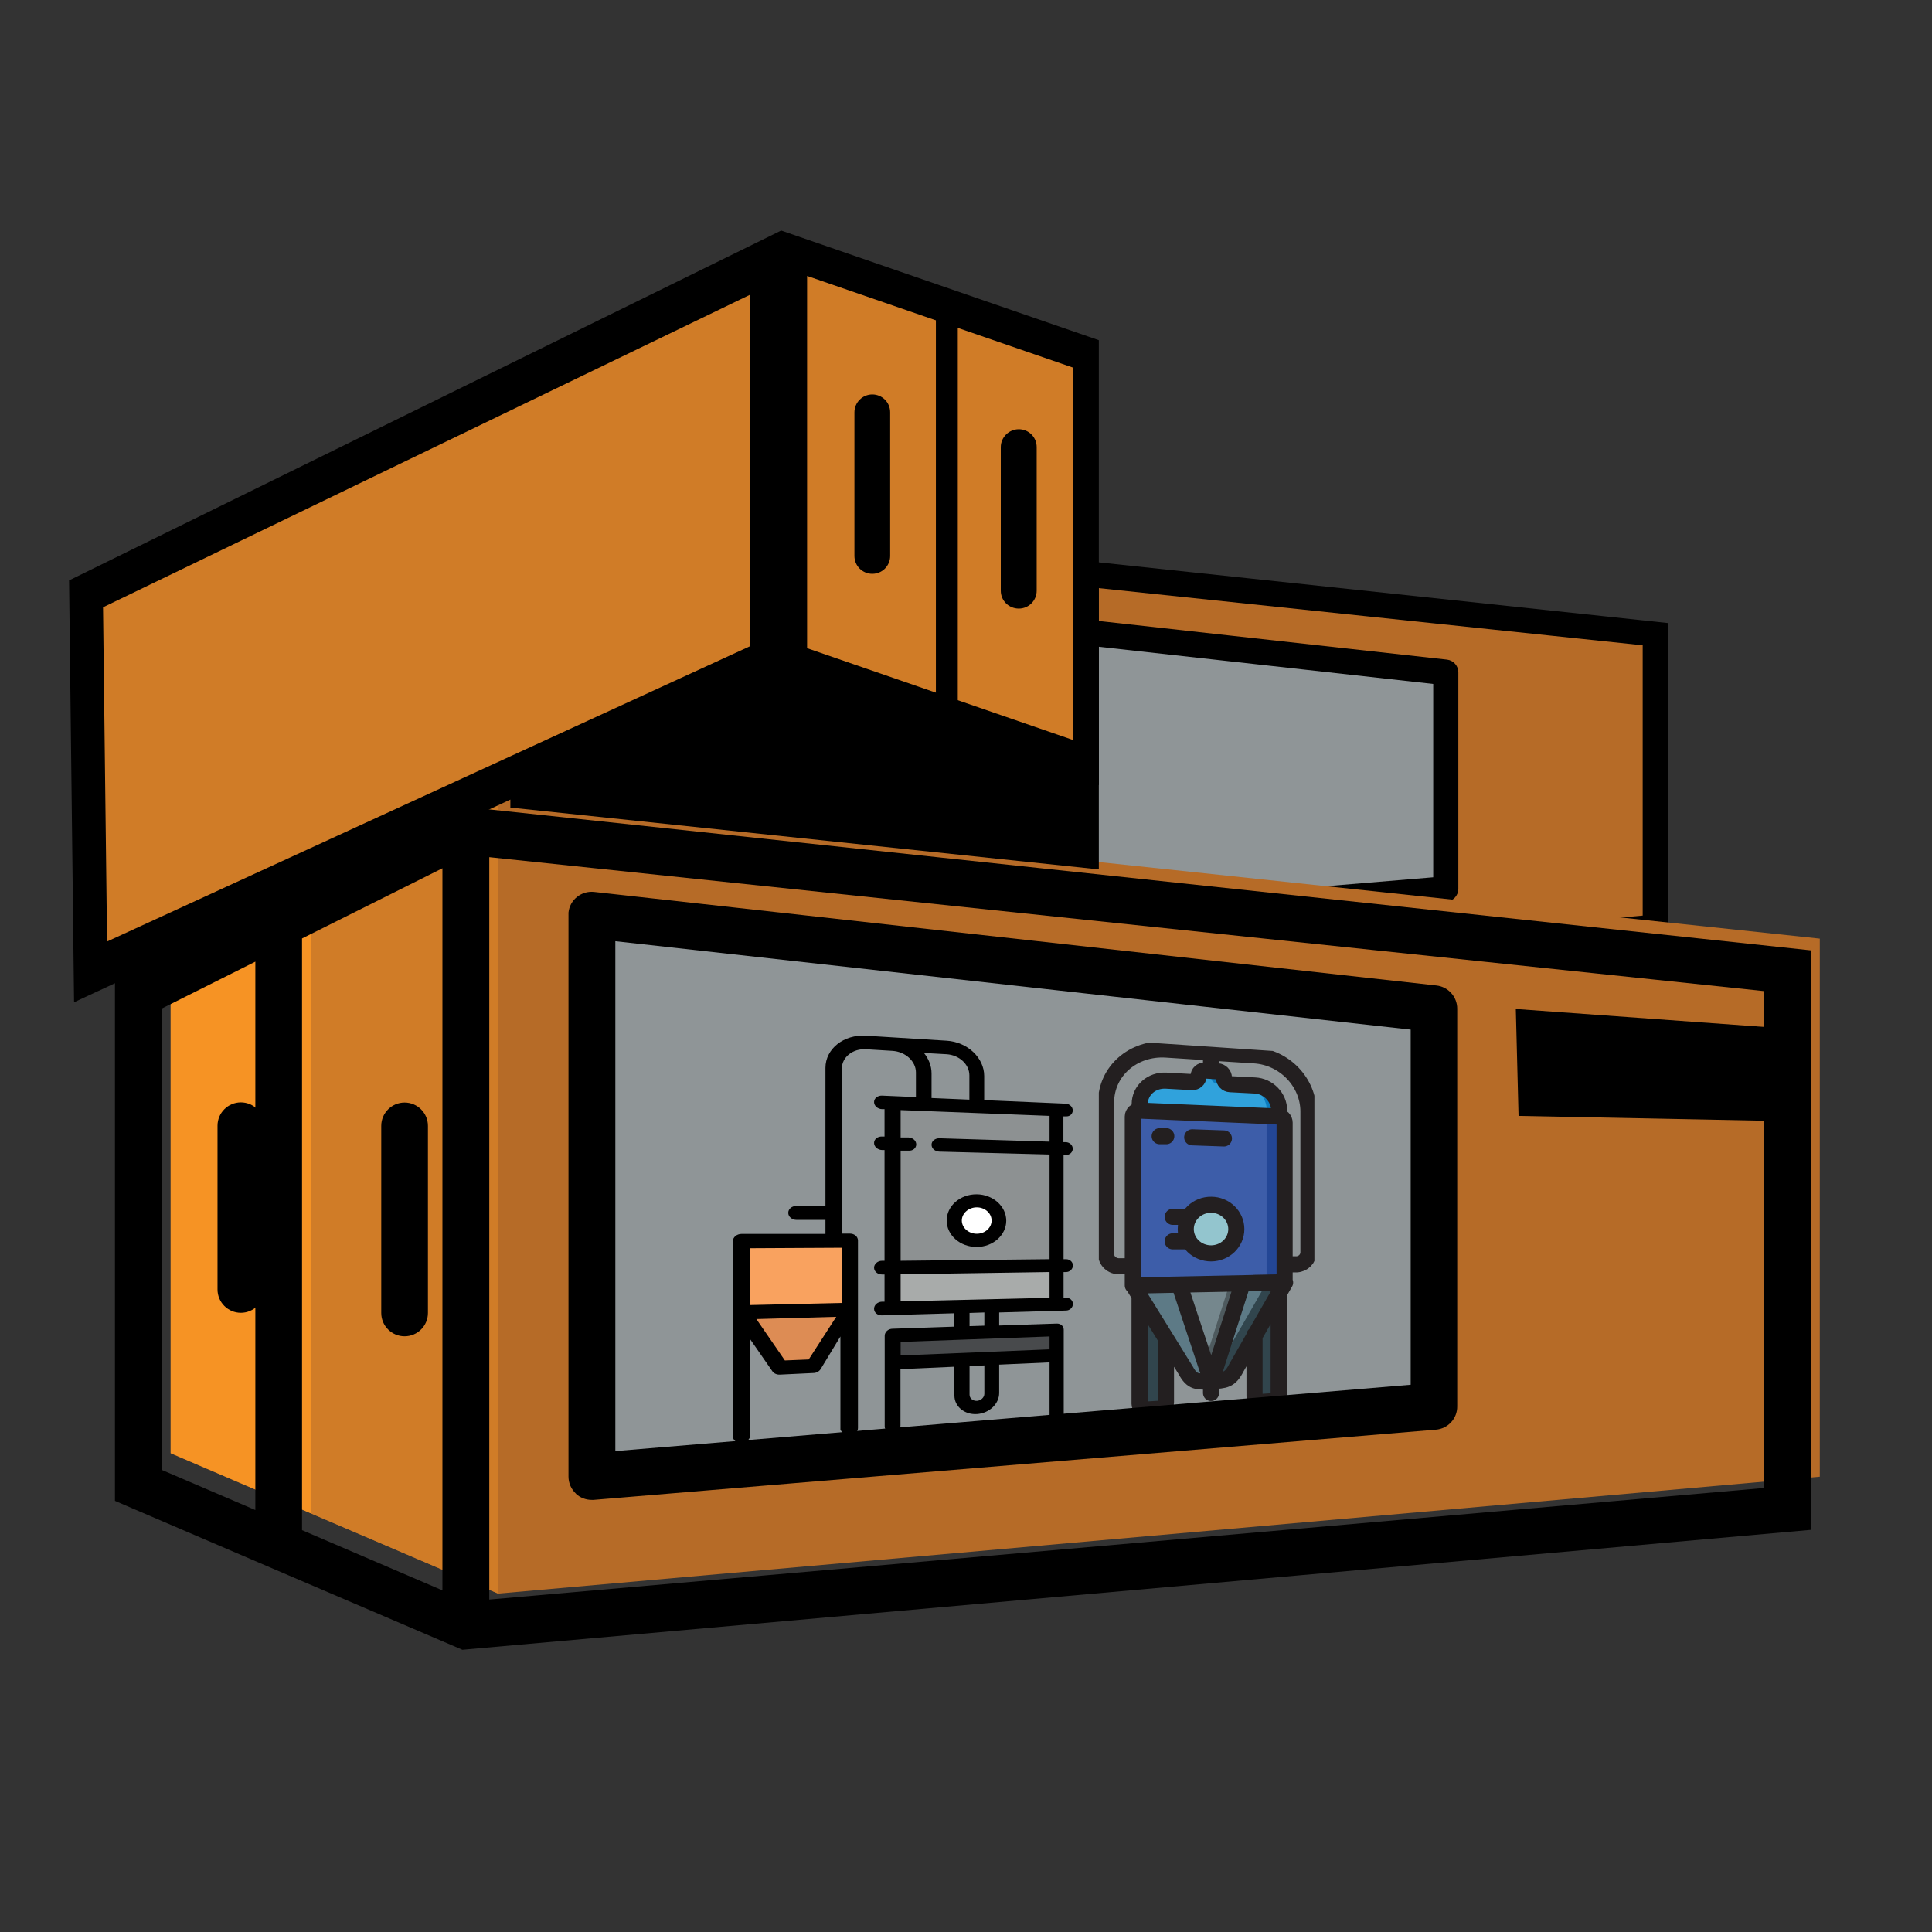 <?xml version="1.0" encoding="UTF-8"?>
<svg id="Layer_1" data-name="Layer 1" xmlns="http://www.w3.org/2000/svg" xmlns:xlink="http://www.w3.org/1999/xlink" viewBox="0 0 120 120">
  <rect x="0" y="0" width="120" height="120" fill="#333333" stroke="none"/>
  <defs>
    <style>
      .cls-1 {
        fill: #31454d;
      }

      .cls-2 {
        fill: #8d9192;
      }

      .cls-3 {
        stroke: #231f20;
        stroke-linecap: round;
        stroke-linejoin: round;
      }

      .cls-3, .cls-4 {
        fill: none;
      }

      .cls-5 {
        fill: #fff;
      }

      .cls-6 {
        fill: #f9a25f;
      }

      .cls-7 {
        fill: #3d5da9;
      }

      .cls-8 {
        fill: #f69324;
      }

      .cls-9 {
        fill: #a8abaa;
      }

      .cls-10 {
        fill: #b66b27;
      }

      .cls-11 {
        fill: #30a2dc;
      }

      .cls-12 {
        fill: #4e5a5e;
      }

      .cls-13 {
        fill: #dd8c54;
      }

      .cls-14 {
        fill: #8f9597;
      }

      .cls-15 {
        fill: #484a4c;
      }

      .cls-16 {
        clip-path: url(#clippath);
      }

      .cls-17 {
        fill: #0b7cbf;
      }

      .cls-18 {
        fill: #d07c27;
      }

      .cls-19 {
        fill: #75878d;
      }

      .cls-20 {
        fill: #5d7a86;
      }

      .cls-21 {
        fill: #234695;
      }

      .cls-22 {
        fill: #93c5ce;
      }
    </style>
    <clipPath id="clippath">
      <polygon class="cls-4" points="68.25 88.14 81.64 87.25 81.64 65.45 68.25 64.55 68.25 88.14"/>
    </clipPath>
  </defs>
  <polygon class="cls-10" points="58.13 34.63 47.06 40.17 47.06 56.78 58.13 61.53 102.83 57.57 102.83 39.38 58.13 34.63"/>
  <polygon class="cls-8" points="47.06 40.17 47.06 56.78 51.81 58.82 51.81 37.8 47.06 40.17"/>
  <polygon class="cls-18" points="58.13 34.63 51.81 37.8 51.81 58.82 58.13 61.53 58.13 34.63"/>
  <polygon class="cls-14" points="61.71 38.63 61.32 57.57 89.79 55.2 89.79 41.75 61.71 38.63"/>
  <path d="M49.43,52.04c.44,0,.79-.35,.79-.79v-5.54c0-.44-.35-.79-.79-.79s-.79,.35-.79,.79v5.54c0,.44,.35,.79,.79,.79"/>
  <path d="M54.97,52.83c.44,0,.79-.35,.79-.79v-6.33c0-.44-.35-.79-.79-.79s-.79,.35-.79,.79v6.33c0,.44,.35,.79,.79,.79"/>
  <path d="M58,33.82l-.21,.11-11.08,5.54-.44,.22v17.62l.48,.21,5.39,2.31,5.87,2.52,45.6-4.06v-19.59l-45.38-4.84-.24-.03Zm-.66,2.1v24.42l-4.75-2.03v-20.01l4.75-2.37Zm-6.33,3.16v18.54l-3.16-1.36v-15.6l3.16-1.58Zm51.02,17.79l-43.11,3.78v-25.1l43.11,4.53v16.8Z"/>
  <path d="M60.76,58.16c.15,.13,.34,.21,.54,.21,.02,0,.04,0,.07,0l28.48-2.37c.41-.03,.73-.38,.73-.79v-13.45c0-.4-.3-.74-.7-.79l-28.48-3.16c-.43-.05-.83,.26-.87,.7,0,.03,0,.06,0,.09v18.99c0,.22,.09,.43,.26,.58m1.33-18.68l26.9,2.99v12.01l-26.9,2.24v-17.24Z"/>
  <polygon class="cls-10" points="30.94 49.58 10.6 59.75 10.6 90.26 30.94 98.98 113.03 91.72 113.03 58.3 30.94 49.58"/>
  <polygon class="cls-8" points="10.6 59.75 10.6 90.26 19.31 94 19.31 55.39 10.6 59.75"/>
  <polygon class="cls-18" points="30.94 49.58 19.31 55.39 19.31 94 30.94 98.98 30.94 49.58"/>
  <polygon class="cls-14" points="37.51 56.93 36.79 91.71 89.08 87.35 89.08 62.66 37.51 56.93"/>
  <polygon points="94.15 62.67 94.32 69.31 110.07 69.62 110.07 63.82 94.15 62.67"/>
  <path d="M14.96,81.54c.8,0,1.45-.65,1.45-1.45v-10.17c0-.8-.65-1.45-1.45-1.45s-1.45,.65-1.45,1.45v10.17c0,.8,.65,1.45,1.45,1.45"/>
  <path d="M25.13,83c.8,0,1.45-.65,1.45-1.45v-11.62c0-.8-.65-1.45-1.45-1.45s-1.45,.65-1.45,1.45v11.62c0,.8,.65,1.45,1.45,1.45"/>
  <polygon class="cls-6" points="52.69 81.37 46.17 81.54 46.17 77.09 52.69 77.07 52.69 81.37"/>
  <polygon class="cls-13" points="50.7 84.72 48.32 84.82 46.08 81.38 52.69 81.21 50.7 84.72"/>
  <polygon class="cls-2" points="65.61 80.94 55.45 81.2 55.45 68.39 65.61 68.81 65.61 80.94"/>
  <path class="cls-5" d="M62.16,75.89c0,.66-.6,1.2-1.34,1.2-.75,0-1.36-.54-1.36-1.2s.61-1.2,1.36-1.2c.75,0,1.34,.55,1.34,1.2"/>
  <polygon class="cls-9" points="65.61 80.94 55.45 81.2 55.45 78.84 65.61 78.7 65.61 80.94"/>
  <polygon class="cls-15" points="65.61 84.07 55.45 84.51 55.45 82.83 65.61 82.48 65.61 84.07"/>
  <path d="M66.2,71.74c.24,0,.43-.17,.43-.39s-.19-.4-.43-.41h-.15v-1.6h.15c.24,.02,.43-.15,.43-.37s-.19-.4-.43-.42l-5.07-.22v-1.5c0-1.13-1.04-2.11-2.33-2.19l-5.01-.31c-1.38-.09-2.52,.81-2.52,2v8.58h-1.79c-.29-.02-.52,.18-.52,.42s.23,.44,.52,.44h1.79v.87h-5.21c-.3,0-.54,.21-.54,.45v12.12c0,.25,.24,.43,.54,.41,.3-.02,.54-.23,.54-.48v-5.95l1.38,1.99c.09,.13,.27,.21,.46,.2l2.08-.1c.19,0,.36-.1,.45-.24l1.23-2.03v5.78c.09,.21,.32,.39,.59,.37,.28-.02,.5-.22,.5-.46v-11.65c0-.24-.22-.43-.5-.43h-.5s0-10.25,0-10.25c0-.71,.68-1.25,1.5-1.2l1.64,.1c.81,.05,1.46,.65,1.46,1.34v1.53l-2.11-.09c-.27-.01-.49,.17-.49,.4s.22,.43,.49,.44h.16v1.7h-.16c-.27-.01-.49,.17-.49,.4s.22,.43,.49,.44h.16v6.88h-.16c-.27,0-.49,.2-.49,.43s.22,.42,.49,.42h.16s0,1.69,0,1.69h-.16c-.27,.01-.49,.2-.49,.44s.22,.42,.49,.41l4.49-.13v.83l-3.83,.13c-.27,0-.49,.2-.49,.44v5.63c0,.23,.22,.41,.49,.39,.27-.02,.49-.22,.49-.45v-3.5l3.35-.15v1.79c0,.68,.63,1.2,1.4,1.15,.76-.05,1.38-.63,1.38-1.31v-1.76l3.13-.14v3.33c0,.22,.2,.39,.44,.37,.24-.02,.44-.21,.44-.43v-5.3c0-.22-.19-.39-.44-.38l-3.57,.12v-.81l4.15-.12c.24,0,.43-.19,.43-.41s-.19-.39-.43-.39h-.15s0-1.59,0-1.59h.15c.24,0,.43-.19,.43-.41s-.19-.39-.43-.39h-.15s0-6.47,0-6.47h.15Zm-13.91,5.76v3.43l-5.69,.13v-3.53l5.69-.03Zm-2.07,6.94l-1.47,.06-1.77-2.57,4.96-.14-1.71,2.65Zm7.15-19.04l1.43,.08c.78,.05,1.41,.63,1.41,1.31v1.51l-2.35-.1v-1.53c0-.47-.18-.91-.48-1.28m3.76,21.18c0,.23-.21,.42-.46,.44-.26,.01-.46-.16-.46-.38v-1.78l.92-.04v1.77Zm4.05-2.76l-9.25,.38v-.84l9.25-.34v.8Zm-4.05-1.47l-.92,.03v-.82l.92-.03v.82Zm4.05-1.73l-9.25,.22v-1.68l9.25-.14v1.6Zm0-2.4l-9.25,.1v-6.84h.49c.27,.02,.48-.16,.48-.39s-.22-.42-.48-.43h-.49v-1.7l9.25,.36v1.6l-6.85-.21c-.26,0-.48,.17-.48,.4s.21,.42,.48,.43l6.85,.18v6.5Z"/>
  <path d="M60.67,77.45c1.01,0,1.83-.74,1.83-1.63s-.82-1.63-1.83-1.64c-1.03-.01-1.87,.72-1.87,1.63s.84,1.65,1.87,1.64m0-2.46c.51,0,.92,.37,.92,.82s-.41,.82-.92,.82c-.51,0-.93-.37-.93-.82s.42-.82,.93-.82"/>
  <path class="cls-17" d="M79.42,68.98v1.11l-8.64-.33v-1.16c0-.86,.74-1.51,1.64-1.46l1.61,.09c.22,.01,.4-.15,.4-.36s.18-.37,.4-.36l.78,.05c.21,.01,.39,.19,.39,.4s.17,.39,.39,.4l1.54,.08c.84,.04,1.51,.74,1.51,1.55"/>
  <path class="cls-11" d="M78.67,68.95v1.11l-7.89-.3v-1.16c0-.86,.74-1.51,1.64-1.46l1.61,.09c.22,.01,.4-.15,.4-.36s.18-.37,.4-.36c.22,.01,.39,.19,.39,.4s.18,.39,.39,.4l1.55,.08c.84,.04,1.52,.74,1.52,1.56"/>
  <path class="cls-21" d="M79.79,69.73v9.92l-4.58,1.98-.59-.22-4.25-1.57v-10.49c0-.21,.19-.38,.41-.37l8.64,.36c.21,0,.37,.18,.37,.38"/>
  <path class="cls-7" d="M78.67,69.69v9.99l-4.05,1.74-4.25-1.57v-10.49c0-.21,.19-.38,.41-.37l7.51,.32c.21,0,.38,.18,.38,.39"/>
  <path class="cls-22" d="M76.76,76.35c0,.83-.69,1.5-1.56,1.51-.87,0-1.58-.67-1.58-1.51s.71-1.52,1.58-1.51c.86,0,1.56,.68,1.56,1.51"/>
  <path class="cls-1" d="M79.42,80.31v6.35c0,.2-.17,.38-.37,.39l-.75,.05c-.21,.01-.38-.14-.38-.35v-3.81l-5.5,.22v3.93c0,.21-.18,.4-.41,.41l-.82,.05c-.23,.01-.41-.15-.41-.36v-6.69l8.64-.21Z"/>
  <path class="cls-1" d="M79.79,79.66l-3.03,5.3c-.39,.77-.69,.79-1.56,.83-.23,.01-.42,.02-.59,.02-.46-.01-.7-.15-.99-.69l-3.26-5.27,9.43-.19Z"/>
  <path class="cls-20" d="M78.67,79.68l-3.07,5.34c-.29,.57-.53,.73-.98,.79-.46-.01-.7-.15-.99-.69l-3.26-5.27,8.31-.17Z"/>
  <polygon class="cls-12" points="77.15 79.71 75.21 85.79 74.82 84.6 73.22 79.79 77.15 79.71"/>
  <polygon class="cls-19" points="76.38 79.72 74.82 84.6 73.22 79.79 76.38 79.72"/>
  <g class="cls-16">
    <path class="cls-3" d="M70.78,68.98l8.64,.37c.21,0,.37,.18,.37,.38v9.92l-9.43,.19v-10.49c0-.21,.19-.38,.41-.37Zm1.64,10.82l-1.64,.03m1.64,3.33v3.93c0,.21-.18,.4-.41,.41l-.82,.05c-.23,.01-.41-.15-.41-.36v-6.69m8.64-.85l-1.51,.03m1.51,.61v6.35c0,.2-.17,.38-.37,.39l-.75,.05c-.21,.01-.38-.14-.38-.35v-3.81m-2.7,3.6v-.76m-4.85-7.11h-.83c-.46,.02-.84-.33-.84-.76v-9.41c0-1.95,1.69-3.42,3.73-3.29l2.79,.18v1.13m4.58,12.03h.74c.41-.02,.73-.35,.73-.75v-8.74c0-1.81-1.48-3.37-3.35-3.49l-2.7-.17v1.13m-4.43,2.46v-.39c0-.86,.74-1.51,1.64-1.46l1.61,.09c.22,.01,.4-.15,.4-.36s.18-.37,.4-.36l.79,.05c.21,.01,.39,.19,.39,.4s.17,.39,.39,.4l1.53,.08c.84,.04,1.51,.74,1.51,1.55v.37m-2.66,7c0,.83-.69,1.5-1.56,1.51-.87,0-1.58-.67-1.58-1.51s.71-1.52,1.58-1.51c.86,0,1.56,.68,1.56,1.51Zm-2.93-.76h-1.02m1.02,1.52h-1.02m-.81-6.53h.41m1.61,.07l1.97,.07m.77,14.25l3.03-5.3-9.43,.19,3.26,5.27c.4,.74,.71,.72,1.58,.67,.86-.05,1.17-.06,1.56-.83Zm-3.54-5.17l1.99,6,1.94-6.08"/>
  </g>
  <path d="M28.69,50.08l-.4,.2L7.95,60.45l-.81,.4v32.37l.88,.38,9.91,4.25,10.79,4.62,83.77-7.45V59.03L29.13,50.14l-.44-.06Zm-1.21,3.85v44.85l-8.72-3.74V58.29l8.72-4.36Zm-11.62,5.81v34.05l-5.81-2.49v-28.66l5.81-2.91Zm93.72,32.68l-79.19,6.93V53.24l79.19,8.32v30.85Z"/>
  <path d="M35.77,92.78c.27,.25,.62,.38,.98,.38,.04,0,.08,0,.12,0l52.31-4.36c.76-.06,1.34-.7,1.33-1.45v-24.7c0-.74-.56-1.36-1.29-1.44l-52.31-5.81c-.8-.09-1.52,.49-1.6,1.28,0,.05,0,.11,0,.16v34.87c0,.41,.17,.79,.47,1.07m2.44-34.32l49.4,5.49v22.06l-49.4,4.12v-31.67Z"/>
  <polygon points="68.25 35.77 31.7 35.77 31.7 50.16 68.25 54 68.25 35.77"/>
  <polygon points="48.52 41.86 33.41 48.87 4.6 62.25 4.29 36.05 48.52 14.32 48.52 41.86"/>
  <polygon points="68.25 48.77 48.52 41.97 48.52 14.32 68.25 21.13 68.25 48.77"/>
  <polygon class="cls-18" points="66.64 45.96 50.13 40.26 50.13 17.14 66.64 22.83 66.64 45.96"/>
  <polygon class="cls-18" points="46.56 40.15 6.65 58.48 6.4 37.72 46.56 18.32 46.56 40.15"/>
  <rect x="58.13" y="19.01" width="1.36" height="25.87"/>
  <path d="M63.28,37.8c.62,0,1.11-.5,1.11-1.11v-8.92c0-.62-.5-1.11-1.11-1.11s-1.12,.5-1.12,1.11v8.92c0,.62,.5,1.11,1.12,1.11"/>
  <path d="M54.18,35.64c.62,0,1.11-.5,1.11-1.11v-8.92c0-.62-.5-1.11-1.11-1.11s-1.11,.5-1.11,1.11v8.92c0,.62,.5,1.11,1.11,1.11"/>
</svg>
